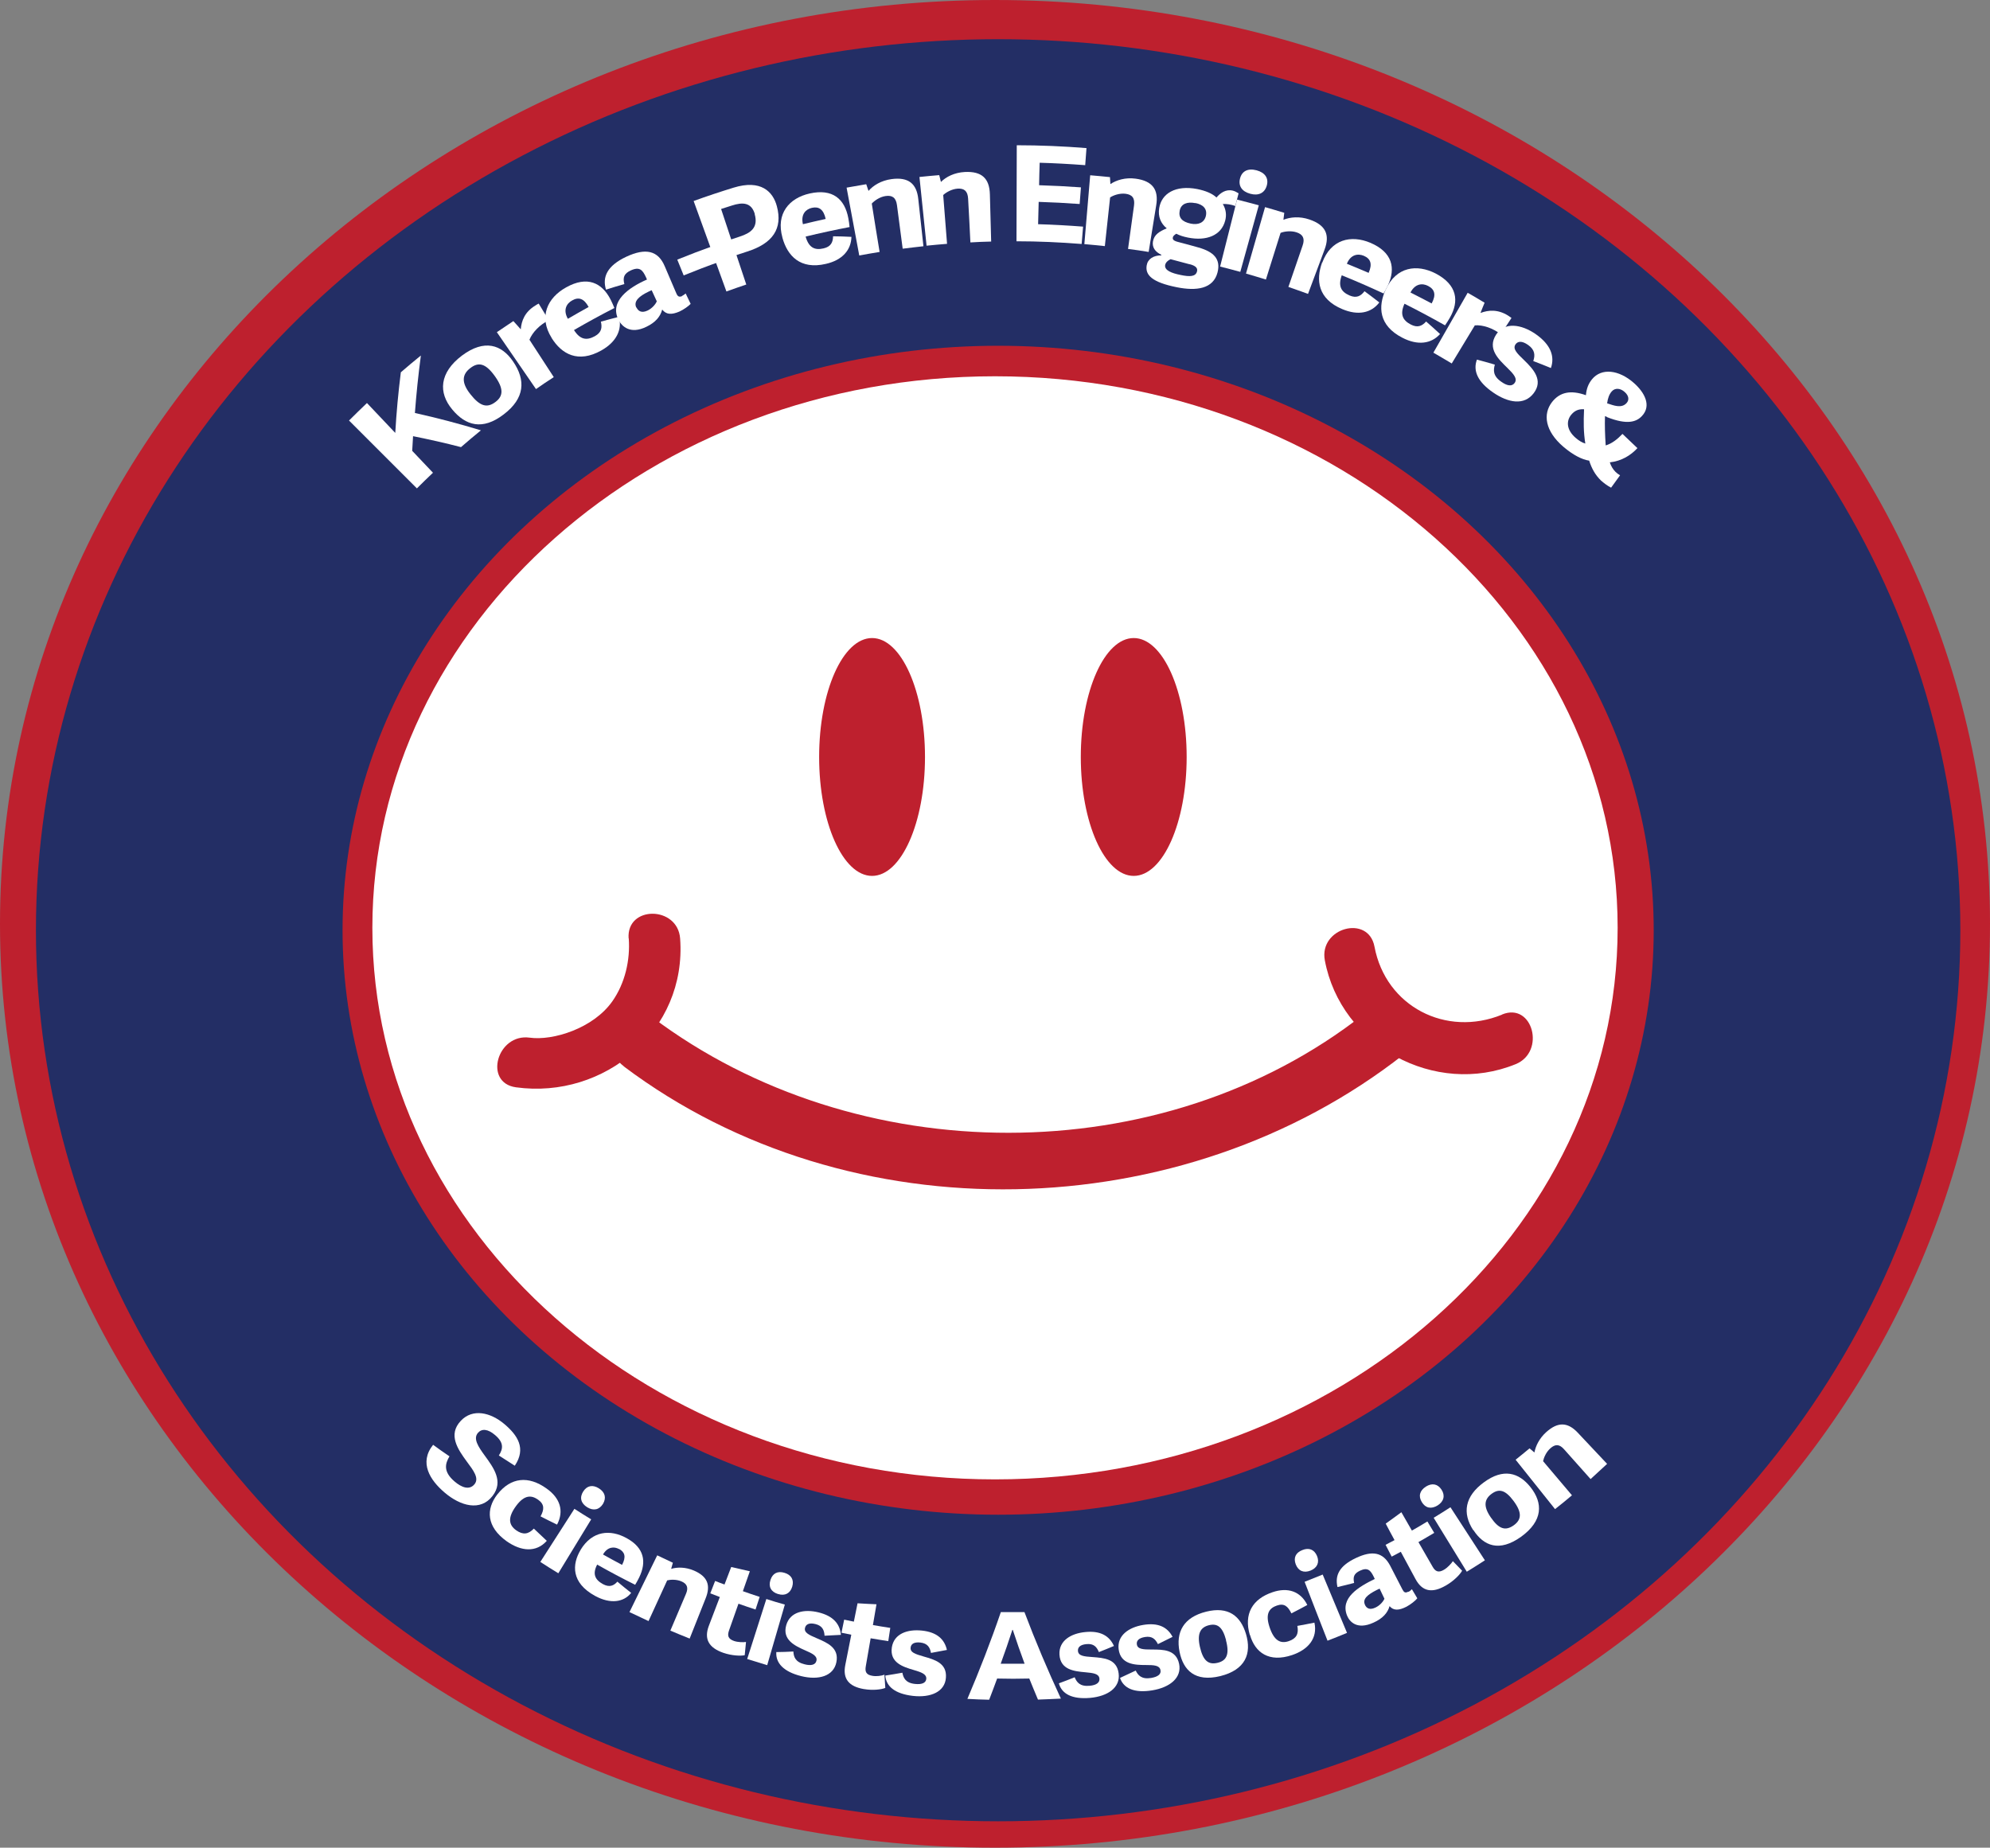 <?xml version="1.0" encoding="UTF-8"?>
<svg id="Layer_2" data-name="Layer 2" xmlns="http://www.w3.org/2000/svg" viewBox="0 0 139.86 129.88">
  <rect x="0" y="0" width="139.86" height="129.88" fill="#808080" stroke="none"/>
  <defs>
    <style>
      .cls-1 {
        fill: none;
        stroke: #232e65;
        stroke-miterlimit: 10;
        stroke-width: 21.55px;
      }

      .cls-2 {
        fill: #be202e;
      }

      .cls-2, .cls-3 {
        stroke-width: 0px;
      }

      .cls-3 {
        fill: #fff;
      }
    </style>
  </defs>
  <g id="Layer_1-2" data-name="Layer 1">
    <g>
      <ellipse class="cls-3" cx="70.15" cy="65.53" rx="50.25" ry="44.37"/>
      <g>
        <path class="cls-2" d="m69.93,26.45c24.13,0,43.76,17.39,43.76,38.77s-19.63,38.77-43.76,38.77-43.76-17.39-43.76-38.77,19.63-38.77,43.76-38.77m0-13.08c-31.39,0-56.85,23.22-56.85,51.86s25.45,51.86,56.85,51.86,56.85-23.22,56.85-51.86S101.32,13.36,69.93,13.36h0Z"/>
        <path class="cls-2" d="m69.93,13.08c31.39,0,56.85,23.22,56.85,51.86s-25.45,51.86-56.85,51.86S13.08,93.58,13.08,64.94,38.53,13.08,69.93,13.08m0-13.08C31.37,0,0,29.13,0,64.94s31.37,64.94,69.93,64.94,69.93-29.13,69.93-64.94S108.49,0,69.93,0h0Z"/>
        <ellipse class="cls-1" cx="70.15" cy="65.39" rx="56.85" ry="51.86"/>
        <g>
          <path class="cls-3" d="m28.16,26.18c.47-.41.94-.8,1.42-1.19-.18,1.36-.32,2.7-.42,4.04,1.58.35,3.13.76,4.64,1.22-.47.38-.94.78-1.4,1.18-1.11-.29-2.23-.54-3.37-.77-.02.34-.04.69-.06,1.03.49.51.97,1.02,1.46,1.54-.38.36-.76.73-1.13,1.1-1.59-1.59-3.18-3.18-4.77-4.77.42-.42.84-.83,1.26-1.23.66.7,1.33,1.4,1.99,2.1.08-1.41.21-2.82.39-4.25Z"/>
          <path class="cls-3" d="m31.79,28.79c-1-1.19-.91-2.59.67-3.79,1.59-1.19,2.8-.77,3.6.41.9,1.31.83,2.59-.66,3.72-1.5,1.15-2.68.78-3.61-.34Zm2.96-2.39c-.63-.86-1.12-.97-1.69-.53-.58.44-.66,1.01,0,1.84.67.85,1.17,1,1.77.54.54-.41.59-.93-.08-1.85Z"/>
          <path class="cls-3" d="m37.21,23.88c.57.88,1.14,1.76,1.71,2.63-.42.27-.84.55-1.25.84-.92-1.33-1.83-2.67-2.75-4,.38-.26.77-.52,1.16-.78.17.19.35.38.52.58.05-.6.28-1.22,1.02-1.67.07-.05.16-.1.24-.14.24.39.47.78.71,1.17-.64.32-1.15.85-1.36,1.37Z"/>
          <path class="cls-3" d="m38.77,23.75c-.93-1.48-.3-2.82,1.02-3.55,1.48-.83,2.52-.33,3.13.87.07.14.2.42.26.58-.96.49-1.9,1.01-2.84,1.55.43.68.89.75,1.47.43.47-.26.52-.61.42-1.02.42-.12.85-.23,1.27-.34.24.89-.17,1.76-1.23,2.36-1.65.93-2.8.25-3.5-.87Zm1.44-2.63c-.4.22-.65.67-.3,1.29.48-.28.97-.56,1.46-.83-.33-.61-.71-.72-1.16-.46Z"/>
          <path class="cls-3" d="m47.93,20.8c.08-.03.16-.09.26-.17.12.24.23.49.35.73-.15.16-.5.41-.79.54-.54.23-.92.23-1.21-.14-.13.5-.48.91-1.11,1.21-1.14.56-1.73-.04-1.95-.47-.69-1.32.73-2.3,1.99-2.85-.02-.05-.05-.11-.07-.16-.23-.5-.44-.77-1.07-.48-.47.22-.57.49-.45.96-.43.12-.86.25-1.29.39-.27-.88.07-1.68,1.44-2.32,1.34-.62,2.22-.44,2.69.68.27.62.53,1.25.8,1.87.1.24.19.32.43.22Zm-3.2.81c.12.25.35.42.78.22.32-.15.57-.45.65-.65-.12-.26-.24-.52-.36-.78-.07.03-.15.07-.22.1-.66.32-1.07.67-.86,1.12Z"/>
          <path class="cls-3" d="m47.6,18.25c.86-.35,1.73-.68,2.6-.99.13.38.27.76.4,1.13-.86.3-1.71.63-2.55.97-.15-.37-.3-.74-.45-1.11Z"/>
          <path class="cls-3" d="m51.05,20.48c-.77-2.12-1.53-4.23-2.3-6.35.93-.34,1.87-.65,2.81-.94,1.92-.59,2.77.28,3.04,1.31.42,1.57-.29,2.61-2.08,3.18-.25.08-.5.16-.76.25.23.69.46,1.38.69,2.07-.47.16-.94.32-1.4.49Zm2-5.43c-.24-.83-.86-.85-1.62-.6-.25.08-.5.16-.75.24.24.71.48,1.43.71,2.14.2-.07.4-.13.6-.2.77-.25,1.32-.63,1.05-1.58Z"/>
          <path class="cls-3" d="m54.99,16.7c-.47-1.69.48-2.78,1.92-3.1,1.62-.36,2.46.4,2.71,1.73.03.16.08.46.09.63-1.03.2-2.07.42-3.09.67.22.77.63.98,1.26.83.52-.12.66-.43.67-.85.43,0,.86.02,1.29.04-.02.92-.64,1.64-1.8,1.9-1.8.42-2.7-.57-3.05-1.84Zm2.07-2.09c-.43.1-.79.45-.63,1.15.53-.13,1.06-.25,1.6-.37-.15-.68-.48-.89-.97-.78Z"/>
          <path class="cls-3" d="m63.44,17.47c-.13-1.02-.27-2.03-.4-3.05-.07-.52-.32-.71-.8-.64-.42.06-.8.34-.97.53.18,1.13.36,2.26.55,3.4-.48.08-.96.16-1.43.25-.3-1.59-.59-3.18-.89-4.77.46-.08.92-.16,1.38-.24.05.15.11.31.16.47.33-.38.88-.73,1.62-.83,1.19-.16,1.77.32,1.88,1.42.12,1.1.24,2.2.36,3.3-.48.05-.96.11-1.44.17Z"/>
          <path class="cls-3" d="m68.2,17.03c-.05-1.02-.1-2.05-.16-3.07-.03-.52-.26-.73-.74-.7-.42.03-.82.27-1.01.45.09,1.14.18,2.29.27,3.43-.48.04-.96.08-1.44.13-.17-1.61-.33-3.22-.5-4.83.46-.05.92-.09,1.39-.13.04.16.08.32.12.48.36-.36.94-.66,1.68-.7,1.2-.06,1.73.46,1.76,1.57.03,1.11.06,2.21.09,3.32-.48.01-.97.03-1.45.06Z"/>
          <path class="cls-3" d="m76.12,15.94c-.03.4-.07.81-.1,1.21-1.52-.12-3.05-.19-4.58-.19,0-2.25.02-4.5.02-6.75,1.64,0,3.27.07,4.9.2-.03.4-.06.8-.09,1.2-1.06-.08-2.13-.14-3.2-.17-.02.53-.03,1.06-.04,1.58.98.03,1.96.08,2.94.15-.03.39-.06.78-.09,1.17-.96-.07-1.92-.12-2.88-.15-.01.52-.03,1.05-.04,1.57,1.05.03,2.11.09,3.16.17Z"/>
          <path class="cls-3" d="m79.28,17.5c.14-1.02.28-2.03.42-3.05.07-.52-.12-.77-.6-.83-.42-.05-.86.11-1.08.26-.12,1.14-.25,2.28-.37,3.42-.48-.05-.96-.1-1.44-.14.14-1.61.27-3.23.41-4.84.46.04.92.08,1.39.13.01.16.02.33.03.49.42-.28,1.05-.48,1.78-.38,1.19.16,1.62.78,1.44,1.87-.18,1.09-.35,2.18-.53,3.28-.48-.08-.96-.15-1.44-.21Z"/>
          <path class="cls-3" d="m85.49,13.89c.26-.31.65-.61,1.15-.49.13.03.27.1.41.19-.08.3-.15.6-.23.89-.31-.11-.57-.15-.88-.14.23.38.27.78.17,1.16-.27,1.06-1.33,1.46-2.62,1.2-.34-.07-.56-.14-.82-.27-.1.07-.22.14-.24.26-.03.14.04.24.41.33.47.12.94.25,1.4.38,1.05.3,1.57.8,1.33,1.75-.3,1.16-1.48,1.32-2.87,1.04-1.74-.35-2.22-.86-2.11-1.53.07-.45.47-.71,1.03-.71,0-.01,0-.02,0-.04-.46-.22-.65-.54-.59-.93.08-.48.43-.7.97-.93-.41-.33-.63-.82-.53-1.42.16-1.02,1.14-1.64,2.68-1.34.58.12,1.05.31,1.34.59Zm-1.87,4.69c-.45-.12-.9-.24-1.35-.36-.2.09-.34.23-.38.4-.07.38.44.58,1.09.71.62.13,1.06.13,1.15-.26.04-.18-.02-.37-.52-.5Zm.39-4.3c-.54-.11-1,.02-1.1.53-.09.48.15.78.78.91.53.11.95-.07,1.06-.54.11-.49-.18-.8-.74-.91Z"/>
          <path class="cls-3" d="m87.87,13.62c-.59-.16-.85-.55-.72-1.07.13-.52.55-.74,1.16-.58.6.16.87.56.72,1.08-.15.52-.58.73-1.16.57Zm-2.12,5.12c.4-1.57.79-3.14,1.19-4.71.51.13,1.02.26,1.53.4-.43,1.56-.87,3.12-1.3,4.68-.47-.13-.94-.25-1.41-.37Z"/>
          <path class="cls-3" d="m90.55,20.17c.33-.97.67-1.94,1-2.91.17-.49.03-.78-.43-.93-.4-.13-.87-.06-1.12.04-.34,1.09-.69,2.19-1.03,3.28-.47-.15-.93-.28-1.4-.42l1.34-4.67c.45.13.9.26,1.35.4-.02.16-.04.33-.06.49.47-.19,1.13-.26,1.83-.02,1.15.39,1.45,1.08,1.06,2.12-.39,1.04-.77,2.07-1.16,3.11-.46-.17-.92-.33-1.38-.49Z"/>
          <path class="cls-3" d="m92.93,18.46c.61-1.64,2.02-1.97,3.39-1.39,1.54.66,1.79,1.78,1.22,3-.07.14-.21.42-.3.56-.97-.45-1.95-.88-2.94-1.28-.27.76-.05,1.16.55,1.42.49.21.79.04,1.05-.3.35.26.7.52,1.04.79-.56.74-1.49.94-2.6.47-1.72-.72-1.87-2.04-1.42-3.28Zm2.92-.48c-.41-.17-.92-.1-1.19.56.51.21,1.02.42,1.53.64.28-.64.13-1-.34-1.2Z"/>
          <path class="cls-3" d="m97.4,20.34c.73-1.59,2.18-1.8,3.51-1.11,1.5.79,1.66,1.93.99,3.1-.08.14-.24.4-.34.54-.94-.53-1.89-1.04-2.85-1.52-.33.73-.14,1.16.44,1.46.48.25.79.11,1.08-.21.33.29.66.58.98.88-.62.69-1.57.82-2.65.26-1.67-.86-1.72-2.19-1.17-3.39Zm2.97-.24c-.4-.21-.91-.17-1.24.46.5.25.99.51,1.49.77.33-.62.21-.99-.25-1.23Z"/>
          <path class="cls-3" d="m103.66,22.86c-.54.9-1.09,1.79-1.63,2.69-.43-.26-.86-.51-1.29-.76.8-1.4,1.61-2.81,2.41-4.21.4.23.8.46,1.19.7-.1.24-.2.48-.29.72.56-.21,1.22-.27,1.95.19.07.05.15.1.23.16-.25.38-.5.77-.75,1.15-.57-.44-1.26-.67-1.82-.63Z"/>
          <path class="cls-3" d="m103.81,25.28c.42.11.84.23,1.25.35-.11.39-.14.8.46,1.21.42.3.75.33.93.08.22-.3-.07-.63-.51-1.06-.62-.61-1.43-1.35-.79-2.34.57-.9,1.76-.75,2.8-.02,1.05.74,1.33,1.56,1.05,2.37-.41-.17-.82-.33-1.24-.49.14-.41.12-.79-.36-1.13-.44-.31-.73-.27-.89-.04-.21.32.11.63.61,1.11.66.64,1.36,1.41.67,2.32-.67.88-1.79.68-2.85-.05-1.09-.75-1.43-1.53-1.14-2.31Z"/>
          <path class="cls-3" d="m112.95,29.31c-.05-.02-.1-.04-.15-.06-.02.66,0,1.31.05,2.06.44-.13.83-.44,1.18-.81.35.33.7.66,1.05,1-.46.5-1.11.91-1.94,1,.08.25.21.48.4.67.09.09.2.17.32.24-.21.29-.42.58-.63.87-.26-.13-.5-.32-.71-.5-.41-.4-.66-.86-.83-1.4-.49-.07-1.13-.39-1.82-.98-1.28-1.1-1.45-2.29-.79-3.14.55-.7,1.31-.86,2.38-.48.04-.47.18-.81.42-1.11.67-.83,1.9-.68,2.95.25.76.67,1.25,1.6.57,2.32-.38.41-1.02.65-2.46.08Zm-1.53,1.88c-.13-.8-.13-1.54-.09-2.42-.29-.02-.61.03-.9.38-.37.45-.33,1.08.31,1.63.22.19.44.33.68.4Zm1.53-2.84c.46.15,1.01.38,1.37-.02.19-.21.17-.51-.14-.78-.29-.26-.67-.31-.91-.03-.18.21-.27.48-.32.83Z"/>
        </g>
        <g>
          <path class="cls-3" d="m33.6,100.71c-.37.41.01.98.47,1.61.61.84,1.34,1.81.55,2.83-.85,1.11-2.26.72-3.38-.24-1.01-.86-1.81-2.09-.8-3.35.38.28.76.55,1.15.81-.31.52-.45,1.08.36,1.77.49.42,1.04.63,1.4.19.34-.42-.07-.96-.54-1.59-.63-.86-1.35-1.89-.42-2.87.82-.87,2.07-.61,3.08.25.9.77,1.53,1.69.71,2.91-.38-.24-.75-.48-1.12-.72.32-.49.34-.92-.26-1.43-.52-.45-.94-.46-1.2-.17Z"/>
          <path class="cls-3" d="m34.96,105.04c.94-1.2,2.18-1.32,3.45-.41.95.67,1.25,1.57.74,2.54-.39-.19-.78-.38-1.16-.58.27-.49.28-.85-.17-1.17-.44-.31-.94-.39-1.55.44-.61.83-.51,1.34.01,1.71.47.33.85.29,1.24-.12.3.29.61.57.91.86-.75.84-1.81.74-2.82.03-1.43-1.02-1.46-2.26-.66-3.29Z"/>
          <path class="cls-3" d="m41.27,105.95c-.45-.28-.55-.69-.28-1.11.27-.42.67-.49,1.1-.22.43.27.54.66.29,1.09-.26.42-.67.51-1.11.24Zm-3.3,3.85c.8-1.25,1.6-2.49,2.4-3.74.39.25.78.5,1.18.74-.77,1.26-1.54,2.53-2.31,3.79-.43-.26-.85-.53-1.27-.8Z"/>
          <path class="cls-3" d="m40.8,108.95c.83-1.37,2.1-1.45,3.22-.84,1.26.68,1.44,1.67.9,2.78-.06.13-.2.38-.28.51-.9-.45-1.79-.92-2.67-1.42-.34.65-.16,1.06.4,1.37.46.25.76.12,1.02-.17.32.27.64.53.97.79-.53.66-1.46.8-2.54.21-1.68-.92-1.63-2.21-1.01-3.24Zm2.71-.06c-.35-.19-.81-.17-1.13.38.44.25.89.49,1.34.73.3-.57.19-.9-.21-1.12Z"/>
          <path class="cls-3" d="m47.11,114.63c.37-.86.73-1.73,1.1-2.59.19-.44.08-.71-.32-.88-.35-.15-.77-.13-1-.07-.44.95-.87,1.91-1.31,2.86-.45-.21-.89-.42-1.34-.63.65-1.33,1.3-2.66,1.95-3.99.37.18.73.35,1.1.52-.04.14-.08.29-.12.43.44-.13,1.01-.13,1.6.12.95.41,1.2,1.02.82,1.96-.37.94-.75,1.88-1.12,2.82-.46-.18-.91-.37-1.36-.56Z"/>
          <path class="cls-3" d="m50.83,116.18c-1-.35-1.37-.95-1.01-1.9.26-.67.51-1.35.77-2.02-.22-.08-.45-.17-.67-.26.11-.29.23-.58.34-.87.22.09.44.17.66.25.16-.41.31-.82.47-1.23.44.1.87.2,1.31.3-.16.47-.33.93-.49,1.4.39.14.78.27,1.18.4-.1.3-.19.59-.29.89-.4-.13-.8-.27-1.2-.41-.22.62-.44,1.25-.66,1.87-.13.37-.08.6.35.75.27.09.63.1.84.07-.03.31-.06.62-.09.93-.28.06-.9.04-1.51-.17Z"/>
          <path class="cls-3" d="m54.68,112.05c-.49-.15-.69-.52-.53-.99.15-.47.51-.65.99-.5.47.14.68.49.54.97-.14.47-.51.67-.99.52Zm-2.17,4.58c.45-1.41.9-2.82,1.35-4.23.43.14.86.27,1.3.39-.41,1.42-.83,2.84-1.24,4.26-.47-.14-.93-.28-1.4-.43Z"/>
          <path class="cls-3" d="m54.55,116.13c.4,0,.81-.02,1.21-.04.02.37.13.74.79.9.47.12.77.03.83-.25.08-.33-.28-.51-.79-.73-.72-.32-1.63-.74-1.33-1.78.27-.93,1.26-1.14,2.27-.89,1.02.25,1.5.8,1.57,1.58-.38.02-.76.04-1.15.06-.02-.4-.16-.7-.64-.82-.44-.11-.67.02-.73.26-.09.34.27.5.83.74.74.32,1.58.67,1.37,1.69-.2.98-1.26,1.27-2.47.97-1.25-.31-1.8-.93-1.75-1.68Z"/>
          <path class="cls-3" d="m60.71,118.73c-1.04-.18-1.5-.71-1.3-1.7.14-.71.28-1.42.42-2.12-.23-.05-.46-.09-.69-.14.06-.31.13-.61.19-.92.23.05.46.09.68.14.09-.43.17-.86.26-1.29.44.03.88.05,1.33.07-.08.49-.17.97-.25,1.46.4.07.81.14,1.22.2-.05.31-.09.62-.14.93-.41-.06-.82-.13-1.24-.2-.11.65-.23,1.3-.34,1.96-.07.39.02.61.47.68.28.05.63,0,.84-.08.02.31.04.62.06.93-.27.11-.87.19-1.5.08Z"/>
          <path class="cls-3" d="m62.23,117.78c.4-.06.79-.13,1.19-.2.07.36.22.72.89.79.48.05.76-.07.79-.35.03-.34-.34-.47-.88-.63-.76-.22-1.7-.52-1.54-1.59.15-.96,1.09-1.29,2.12-1.18,1.04.11,1.58.6,1.75,1.36-.37.07-.75.14-1.12.21-.07-.39-.24-.67-.74-.73-.45-.05-.66.1-.69.35-.04.35.33.46.91.63.77.22,1.65.46,1.57,1.49-.07,1-1.08,1.42-2.32,1.28-1.28-.15-1.89-.68-1.94-1.44Z"/>
          <path class="cls-3" d="m74.57,119.4c-.54.03-1.08.05-1.62.07-.21-.49-.41-.99-.61-1.48-.75.02-1.51.02-2.26,0-.18.5-.37.99-.56,1.49-.51-.01-1.02-.03-1.53-.06.86-2.02,1.65-4.05,2.35-6.1.55,0,1.11,0,1.66,0,.77,2.04,1.63,4.07,2.56,6.08Zm-3.42-4.83c-.26.8-.53,1.59-.82,2.38.56,0,1.12,0,1.68,0-.29-.79-.57-1.58-.83-2.38-.01,0-.02,0-.04,0Z"/>
          <path class="cls-3" d="m74.41,118.33c.38-.14.75-.28,1.12-.43.14.34.36.66,1.04.6.48-.04.73-.22.7-.51-.04-.34-.43-.39-.98-.44-.79-.07-1.77-.17-1.83-1.25-.05-.97.81-1.49,1.84-1.58,1.04-.1,1.67.27,1.99.98-.35.15-.7.29-1.06.43-.15-.37-.37-.61-.87-.56-.45.04-.62.23-.6.48.03.35.42.39,1.02.43.8.06,1.71.12,1.84,1.15.13,1-.77,1.61-2.01,1.72-1.28.11-1.99-.29-2.19-1.02Z"/>
          <path class="cls-3" d="m78.73,117.94c.37-.17.73-.34,1.09-.51.16.33.41.63,1.08.52.48-.08.72-.27.66-.55-.06-.34-.46-.36-1.02-.36-.79,0-1.78-.04-1.92-1.11-.12-.96.7-1.54,1.73-1.71,1.04-.17,1.69.14,2.06.84-.34.17-.68.34-1.03.51-.18-.36-.42-.58-.91-.5-.45.07-.61.28-.57.52.05.34.44.36,1.05.36.8,0,1.71,0,1.92,1.01.2.98-.66,1.66-1.89,1.86-1.27.21-2.01-.15-2.26-.86Z"/>
          <path class="cls-3" d="m82.9,116.11c-.28-1.4.3-2.43,1.87-2.82,1.56-.39,2.42.3,2.8,1.57.41,1.38-.04,2.52-1.81,2.96-1.78.43-2.6-.42-2.86-1.71Zm3.27-.82c-.25-.94-.61-1.19-1.2-1.05-.6.15-.85.58-.64,1.52.22.96.58,1.29,1.26,1.12.61-.15.84-.59.57-1.59Z"/>
          <path class="cls-3" d="m87.84,114.93c-.43-1.47.17-2.53,1.6-3.01,1.06-.36,1.96-.07,2.44.9-.37.2-.74.4-1.12.59-.24-.5-.51-.73-1.02-.55-.49.17-.84.52-.52,1.5.32.98.78,1.2,1.36,1,.53-.18.71-.51.6-1.07.4-.07.8-.15,1.2-.23.24,1.1-.44,1.9-1.57,2.28-1.61.54-2.6-.16-2.96-1.42Z"/>
          <path class="cls-3" d="m92.11,110.4c-.48.19-.86.03-1.04-.43-.18-.46-.01-.83.46-1.01.46-.19.84-.04,1.03.41.19.45.02.84-.45,1.03Zm1.19,4.93c-.54-1.38-1.08-2.76-1.61-4.14.42-.17.85-.34,1.27-.51.57,1.37,1.14,2.73,1.71,4.1-.45.19-.91.37-1.37.55Z"/>
          <path class="cls-3" d="m98.99,111.9c.08-.04.15-.1.24-.19.13.21.25.43.38.64-.13.17-.48.44-.76.59-.53.27-.91.29-1.19-.04-.13.47-.48.87-1.13,1.16-1.16.53-1.68-.07-1.85-.48-.52-1.25.81-2.04,1.94-2.59-.02-.05-.05-.1-.07-.15-.22-.45-.42-.69-.97-.43-.42.2-.5.43-.41.86-.39.1-.78.2-1.17.29-.19-.83.13-1.49,1.29-2.04,1.14-.54,1.91-.43,2.42.55.28.55.57,1.1.85,1.65.11.21.2.28.42.16Zm-3.06.91c.11.23.32.39.74.19.32-.15.55-.43.63-.62-.11-.24-.23-.47-.34-.71-.07.03-.14.07-.21.1-.61.31-1.01.62-.82,1.03Z"/>
          <path class="cls-3" d="m101.6,111.46c-.94.54-1.64.43-2.12-.47-.34-.64-.69-1.27-1.03-1.91-.21.11-.43.23-.64.34-.14-.28-.29-.55-.43-.83.21-.11.42-.22.63-.33-.21-.39-.42-.77-.62-1.16.37-.26.73-.53,1.1-.8.25.43.49.86.74,1.29.37-.21.73-.42,1.09-.64.16.27.32.54.48.8-.37.22-.74.44-1.11.65.33.57.66,1.15.99,1.72.19.34.41.46.81.22.25-.15.5-.42.62-.6.22.22.43.45.65.67-.14.26-.58.72-1.14,1.04Z"/>
          <path class="cls-3" d="m101.04,105.82c-.45.28-.86.19-1.11-.23-.26-.42-.15-.81.28-1.09.43-.27.83-.2,1.1.21.27.41.17.83-.27,1.11Zm2.04,4.65c-.77-1.26-1.55-2.52-2.32-3.78.4-.24.79-.49,1.18-.74.81,1.24,1.61,2.48,2.42,3.73-.42.27-.84.54-1.27.8Z"/>
          <path class="cls-3" d="m103.54,107.56c-.78-1.2-.6-2.38.76-3.37,1.35-.99,2.44-.69,3.26.34.9,1.13.88,2.38-.65,3.49-1.55,1.11-2.64.64-3.36-.47Zm2.83-2.06c-.58-.78-1.02-.87-1.53-.5-.52.38-.61.88-.06,1.67.56.81,1.02.97,1.62.54.53-.39.59-.88-.03-1.71Z"/>
          <path class="cls-3" d="m111.79,103.97c-.62-.7-1.25-1.4-1.87-2.1-.32-.36-.61-.37-.95-.07-.3.26-.47.66-.52.91.68.8,1.35,1.6,2.03,2.4-.39.33-.79.66-1.19.97-.92-1.16-1.85-2.31-2.77-3.47.33-.26.65-.53.98-.8.11.1.23.19.34.29.09-.46.34-.99.84-1.44.81-.72,1.49-.7,2.19.03.69.74,1.38,1.47,2.08,2.21-.38.35-.76.7-1.14,1.05Z"/>
        </g>
        <ellipse class="cls-2" cx="61.29" cy="53.21" rx="3.72" ry="8.36"/>
        <path class="cls-2" d="m83.4,53.21c0,4.62-1.67,8.36-3.72,8.36s-3.72-3.74-3.72-8.36,1.67-8.36,3.72-8.36,3.72,3.74,3.72,8.36Z"/>
        <path class="cls-2" d="m43.84,74.96c15.88,11.95,39.28,11.36,54.83-.85,2.02-1.58-.82-4.39-2.82-2.82-14.22,11.16-35.67,11-50,.22-2.05-1.54-4.04,1.92-2.01,3.44h0Z"/>
        <path class="cls-2" d="m44.19,65.96c.11,1.53-.26,3.15-1.15,4.42-1.34,1.91-4.18,2.79-5.82,2.56-2.28-.31-3.26,3.17-.96,3.49,6.23.86,12.02-4,11.54-10.46-.17-2.31-3.79-2.33-3.62,0h0Z"/>
        <path class="cls-2" d="m105.57,71.32c-3.94,1.61-8.18-.57-8.97-4.78-.43-2.28-3.91-1.32-3.49.96,1.12,6.01,7.75,9.62,13.42,7.3,2.12-.87,1.19-4.37-.96-3.49h0Z"/>
      </g>
    </g>
  </g>
</svg>